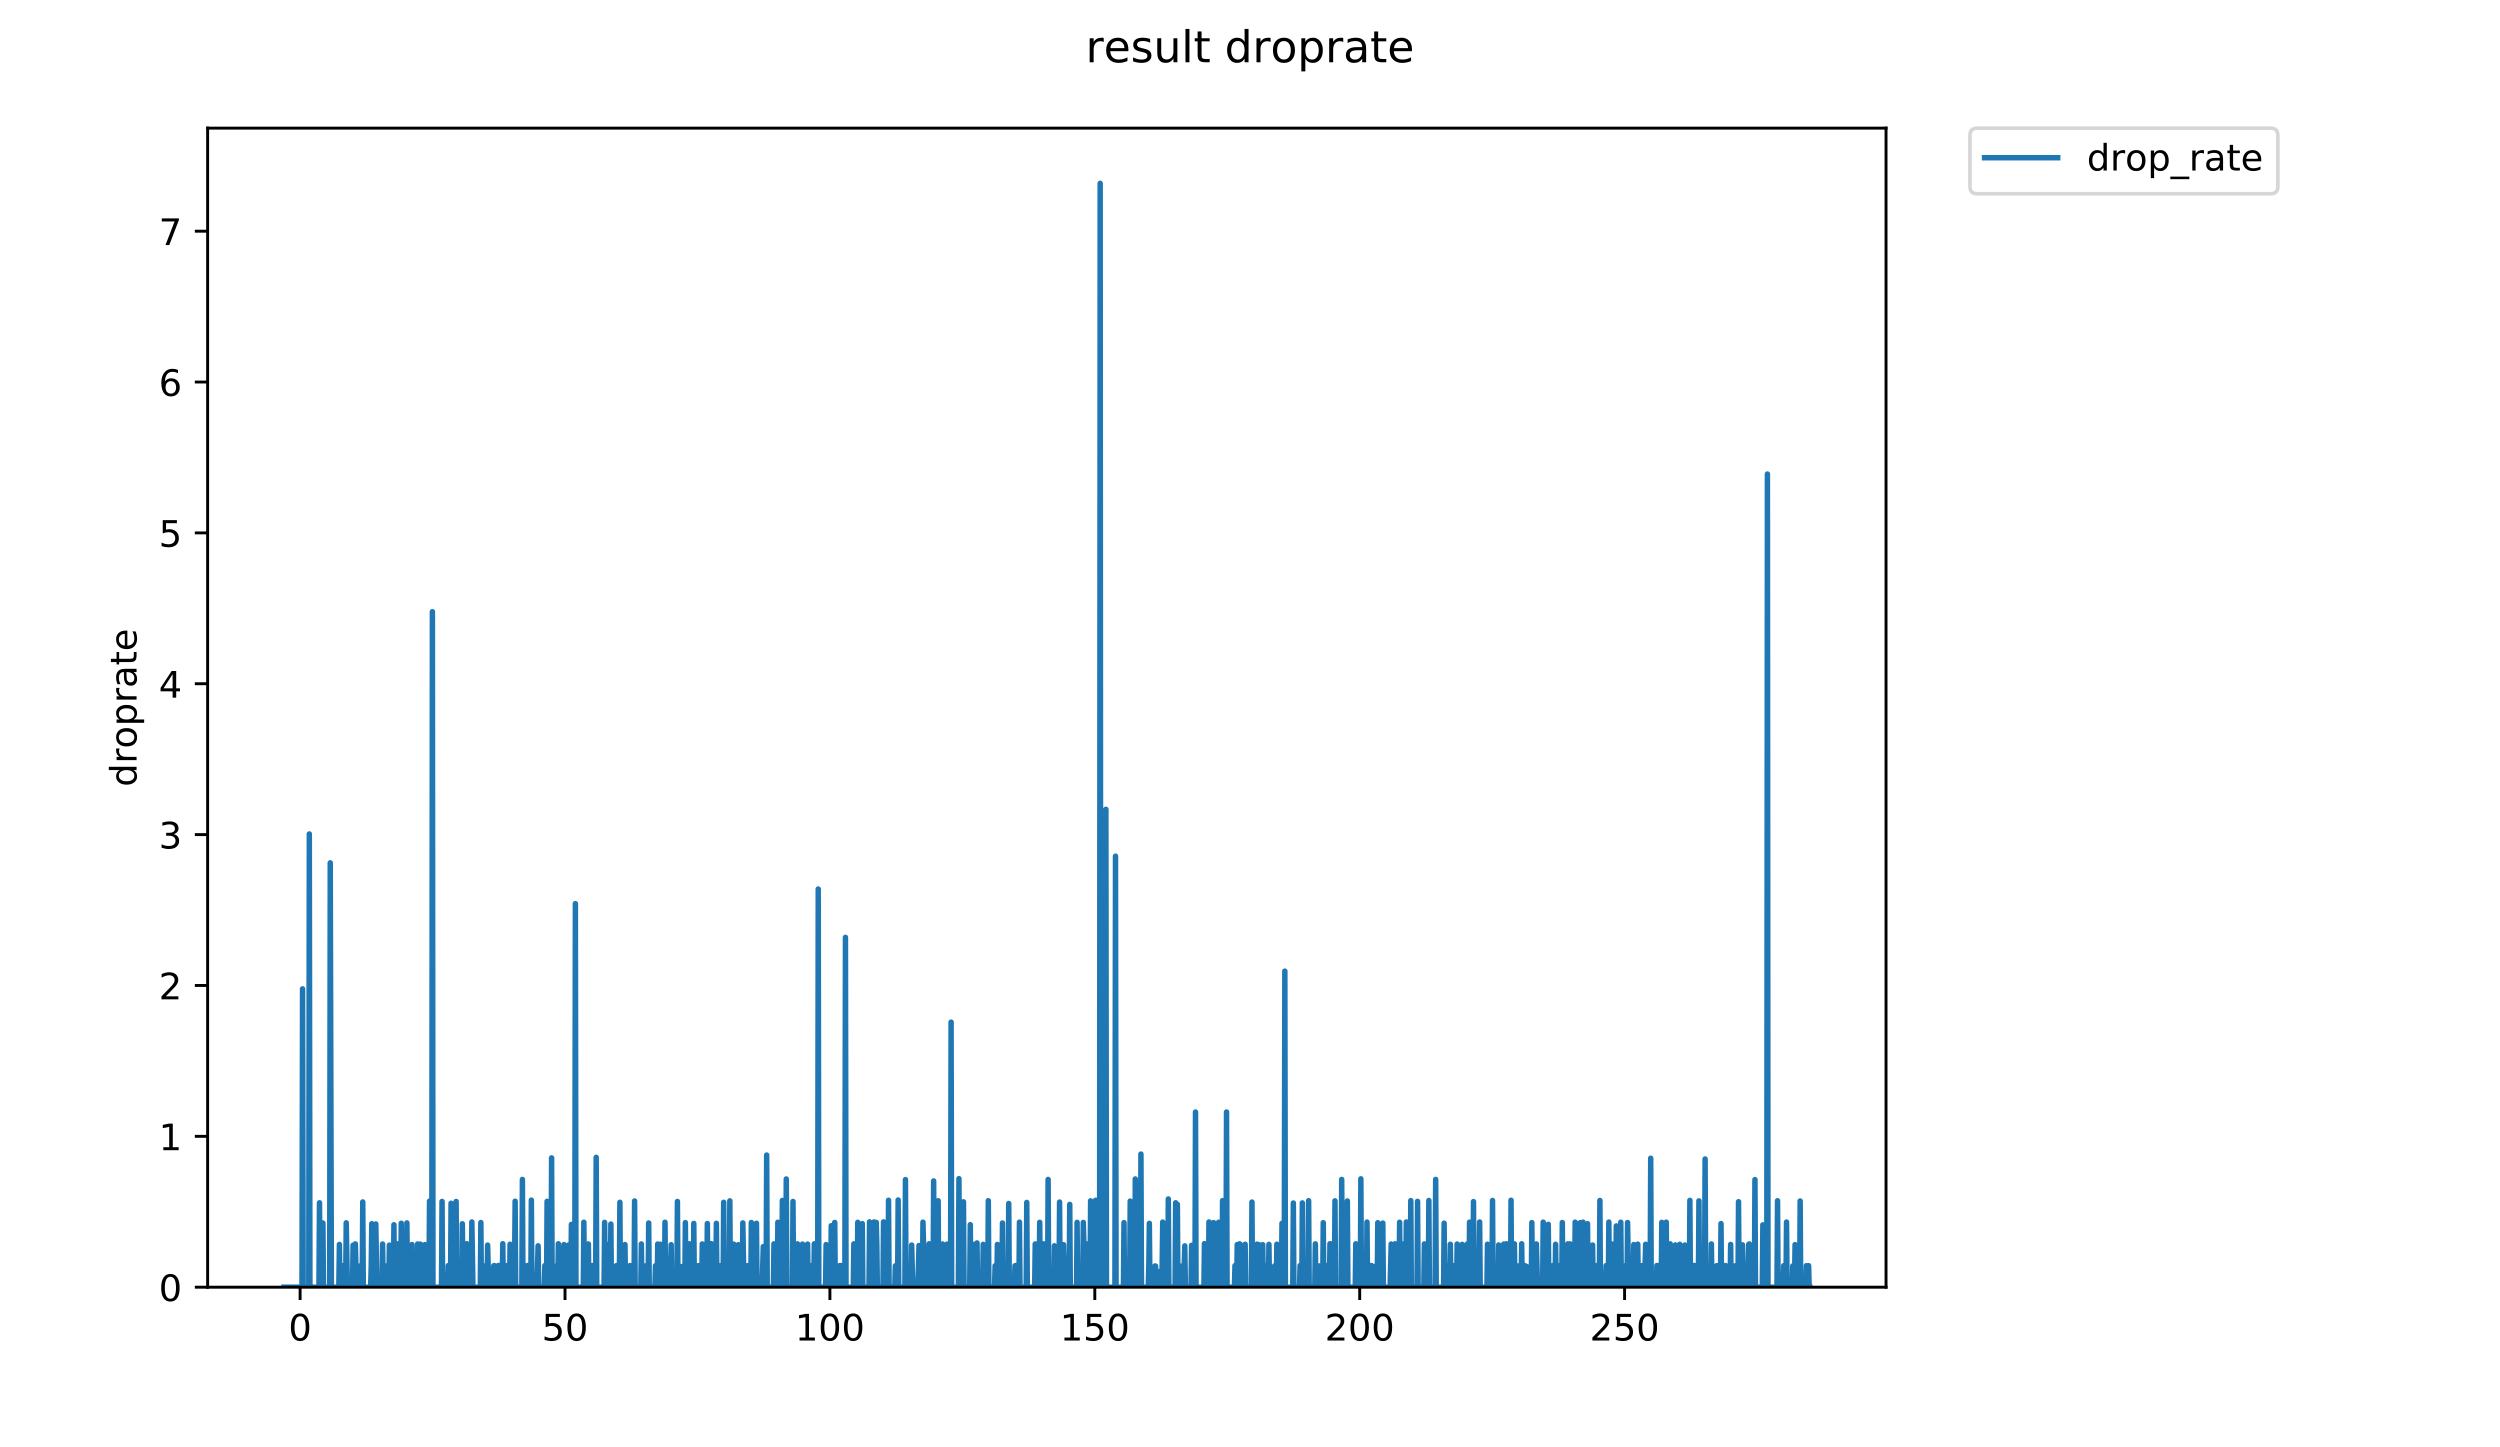 <?xml version="1.0" encoding="utf-8" standalone="no"?>
<!DOCTYPE svg PUBLIC "-//W3C//DTD SVG 1.1//EN"
  "http://www.w3.org/Graphics/SVG/1.1/DTD/svg11.dtd">
<!-- Created with matplotlib (https://matplotlib.org/) -->
<svg height="396pt" version="1.1" viewBox="0 0 684 396" width="684pt" xmlns="http://www.w3.org/2000/svg" xmlns:xlink="http://www.w3.org/1999/xlink">
 <defs>
  <style type="text/css">
*{stroke-linecap:butt;stroke-linejoin:round;}
  </style>
 </defs>
 <g id="figure_1">
  <g id="patch_1">
   <path d="M 0 396 
L 684 396 
L 684 0 
L 0 0 
z
" style="fill:#ffffff;"/>
  </g>
  <g id="axes_1">
   <g id="patch_2">
    <path d="M 56.807 352.174 
L 516.019 352.174 
L 516.019 35.062 
L 56.807 35.062 
z
" style="fill:#ffffff;"/>
   </g>
   <g id="matplotlib.axis_1">
    <g id="xtick_1">
     <g id="line2d_1">
      <defs>
       <path d="M 0 0 
L 0 3.5 
" id="m31ad77822e" style="stroke:#000000;stroke-width:0.8;"/>
      </defs>
      <g>
       <use style="stroke:#000000;stroke-width:0.8;" x="82.11" xlink:href="#m31ad77822e" y="352.174"/>
      </g>
     </g>
     <g id="text_1">
      <!-- 0 -->
      <defs>
       <path d="M 31.781 66.406 
Q 24.172 66.406 20.328 58.906 
Q 16.5 51.422 16.5 36.375 
Q 16.5 21.391 20.328 13.891 
Q 24.172 6.391 31.781 6.391 
Q 39.453 6.391 43.281 13.891 
Q 47.125 21.391 47.125 36.375 
Q 47.125 51.422 43.281 58.906 
Q 39.453 66.406 31.781 66.406 
z
M 31.781 74.219 
Q 44.047 74.219 50.516 64.516 
Q 56.984 54.828 56.984 36.375 
Q 56.984 17.969 50.516 8.266 
Q 44.047 -1.422 31.781 -1.422 
Q 19.531 -1.422 13.062 8.266 
Q 6.594 17.969 6.594 36.375 
Q 6.594 54.828 13.062 64.516 
Q 19.531 74.219 31.781 74.219 
z
" id="DejaVuSans-48"/>
      </defs>
      <g transform="translate(78.929 366.773)scale(0.1 -0.1)">
       <use xlink:href="#DejaVuSans-48"/>
      </g>
     </g>
    </g>
    <g id="xtick_2">
     <g id="line2d_2">
      <g>
       <use style="stroke:#000000;stroke-width:0.8;" x="154.586" xlink:href="#m31ad77822e" y="352.174"/>
      </g>
     </g>
     <g id="text_2">
      <!-- 50 -->
      <defs>
       <path d="M 10.797 72.906 
L 49.516 72.906 
L 49.516 64.594 
L 19.828 64.594 
L 19.828 46.734 
Q 21.969 47.469 24.109 47.828 
Q 26.266 48.188 28.422 48.188 
Q 40.625 48.188 47.75 41.5 
Q 54.891 34.812 54.891 23.391 
Q 54.891 11.625 47.562 5.094 
Q 40.234 -1.422 26.906 -1.422 
Q 22.312 -1.422 17.547 -0.641 
Q 12.797 0.141 7.719 1.703 
L 7.719 11.625 
Q 12.109 9.234 16.797 8.062 
Q 21.484 6.891 26.703 6.891 
Q 35.156 6.891 40.078 11.328 
Q 45.016 15.766 45.016 23.391 
Q 45.016 31 40.078 35.438 
Q 35.156 39.891 26.703 39.891 
Q 22.75 39.891 18.812 39.016 
Q 14.891 38.141 10.797 36.281 
z
" id="DejaVuSans-53"/>
      </defs>
      <g transform="translate(148.223 366.773)scale(0.1 -0.1)">
       <use xlink:href="#DejaVuSans-53"/>
       <use x="63.623" xlink:href="#DejaVuSans-48"/>
      </g>
     </g>
    </g>
    <g id="xtick_3">
     <g id="line2d_3">
      <g>
       <use style="stroke:#000000;stroke-width:0.8;" x="227.061" xlink:href="#m31ad77822e" y="352.174"/>
      </g>
     </g>
     <g id="text_3">
      <!-- 100 -->
      <defs>
       <path d="M 12.406 8.297 
L 28.516 8.297 
L 28.516 63.922 
L 10.984 60.406 
L 10.984 69.391 
L 28.422 72.906 
L 38.281 72.906 
L 38.281 8.297 
L 54.391 8.297 
L 54.391 0 
L 12.406 0 
z
" id="DejaVuSans-49"/>
      </defs>
      <g transform="translate(217.518 366.773)scale(0.1 -0.1)">
       <use xlink:href="#DejaVuSans-49"/>
       <use x="63.623" xlink:href="#DejaVuSans-48"/>
       <use x="127.246" xlink:href="#DejaVuSans-48"/>
      </g>
     </g>
    </g>
    <g id="xtick_4">
     <g id="line2d_4">
      <g>
       <use style="stroke:#000000;stroke-width:0.8;" x="299.537" xlink:href="#m31ad77822e" y="352.174"/>
      </g>
     </g>
     <g id="text_4">
      <!-- 150 -->
      <g transform="translate(289.993 366.773)scale(0.1 -0.1)">
       <use xlink:href="#DejaVuSans-49"/>
       <use x="63.623" xlink:href="#DejaVuSans-53"/>
       <use x="127.246" xlink:href="#DejaVuSans-48"/>
      </g>
     </g>
    </g>
    <g id="xtick_5">
     <g id="line2d_5">
      <g>
       <use style="stroke:#000000;stroke-width:0.8;" x="372.013" xlink:href="#m31ad77822e" y="352.174"/>
      </g>
     </g>
     <g id="text_5">
      <!-- 200 -->
      <defs>
       <path d="M 19.188 8.297 
L 53.609 8.297 
L 53.609 0 
L 7.328 0 
L 7.328 8.297 
Q 12.938 14.109 22.625 23.891 
Q 32.328 33.688 34.812 36.531 
Q 39.547 41.844 41.422 45.531 
Q 43.312 49.219 43.312 52.781 
Q 43.312 58.594 39.234 62.25 
Q 35.156 65.922 28.609 65.922 
Q 23.969 65.922 18.812 64.312 
Q 13.672 62.703 7.812 59.422 
L 7.812 69.391 
Q 13.766 71.781 18.938 73 
Q 24.125 74.219 28.422 74.219 
Q 39.75 74.219 46.484 68.547 
Q 53.219 62.891 53.219 53.422 
Q 53.219 48.922 51.531 44.891 
Q 49.859 40.875 45.406 35.406 
Q 44.188 33.984 37.641 27.219 
Q 31.109 20.453 19.188 8.297 
z
" id="DejaVuSans-50"/>
      </defs>
      <g transform="translate(362.469 366.773)scale(0.1 -0.1)">
       <use xlink:href="#DejaVuSans-50"/>
       <use x="63.623" xlink:href="#DejaVuSans-48"/>
       <use x="127.246" xlink:href="#DejaVuSans-48"/>
      </g>
     </g>
    </g>
    <g id="xtick_6">
     <g id="line2d_6">
      <g>
       <use style="stroke:#000000;stroke-width:0.8;" x="444.488" xlink:href="#m31ad77822e" y="352.174"/>
      </g>
     </g>
     <g id="text_6">
      <!-- 250 -->
      <g transform="translate(434.944 366.773)scale(0.1 -0.1)">
       <use xlink:href="#DejaVuSans-50"/>
       <use x="63.623" xlink:href="#DejaVuSans-53"/>
       <use x="127.246" xlink:href="#DejaVuSans-48"/>
      </g>
     </g>
    </g>
   </g>
   <g id="matplotlib.axis_2">
    <g id="ytick_1">
     <g id="line2d_7">
      <defs>
       <path d="M 0 0 
L -3.5 0 
" id="mb8b78d4546" style="stroke:#000000;stroke-width:0.8;"/>
      </defs>
      <g>
       <use style="stroke:#000000;stroke-width:0.8;" x="56.807" xlink:href="#mb8b78d4546" y="352.174"/>
      </g>
     </g>
     <g id="text_7">
      <!-- 0 -->
      <g transform="translate(43.445 355.973)scale(0.1 -0.1)">
       <use xlink:href="#DejaVuSans-48"/>
      </g>
     </g>
    </g>
    <g id="ytick_2">
     <g id="line2d_8">
      <g>
       <use style="stroke:#000000;stroke-width:0.8;" x="56.807" xlink:href="#mb8b78d4546" y="310.899"/>
      </g>
     </g>
     <g id="text_8">
      <!-- 1 -->
      <g transform="translate(43.445 314.699)scale(0.1 -0.1)">
       <use xlink:href="#DejaVuSans-49"/>
      </g>
     </g>
    </g>
    <g id="ytick_3">
     <g id="line2d_9">
      <g>
       <use style="stroke:#000000;stroke-width:0.8;" x="56.807" xlink:href="#mb8b78d4546" y="269.624"/>
      </g>
     </g>
     <g id="text_9">
      <!-- 2 -->
      <g transform="translate(43.445 273.424)scale(0.1 -0.1)">
       <use xlink:href="#DejaVuSans-50"/>
      </g>
     </g>
    </g>
    <g id="ytick_4">
     <g id="line2d_10">
      <g>
       <use style="stroke:#000000;stroke-width:0.8;" x="56.807" xlink:href="#mb8b78d4546" y="228.35"/>
      </g>
     </g>
     <g id="text_10">
      <!-- 3 -->
      <defs>
       <path d="M 40.578 39.312 
Q 47.656 37.797 51.625 33 
Q 55.609 28.219 55.609 21.188 
Q 55.609 10.406 48.188 4.484 
Q 40.766 -1.422 27.094 -1.422 
Q 22.516 -1.422 17.656 -0.516 
Q 12.797 0.391 7.625 2.203 
L 7.625 11.719 
Q 11.719 9.328 16.594 8.109 
Q 21.484 6.891 26.812 6.891 
Q 36.078 6.891 40.938 10.547 
Q 45.797 14.203 45.797 21.188 
Q 45.797 27.641 41.281 31.266 
Q 36.766 34.906 28.719 34.906 
L 20.219 34.906 
L 20.219 43.016 
L 29.109 43.016 
Q 36.375 43.016 40.234 45.922 
Q 44.094 48.828 44.094 54.297 
Q 44.094 59.906 40.109 62.906 
Q 36.141 65.922 28.719 65.922 
Q 24.656 65.922 20.016 65.031 
Q 15.375 64.156 9.812 62.312 
L 9.812 71.094 
Q 15.438 72.656 20.344 73.438 
Q 25.25 74.219 29.594 74.219 
Q 40.828 74.219 47.359 69.109 
Q 53.906 64.016 53.906 55.328 
Q 53.906 49.266 50.438 45.094 
Q 46.969 40.922 40.578 39.312 
z
" id="DejaVuSans-51"/>
      </defs>
      <g transform="translate(43.445 232.149)scale(0.1 -0.1)">
       <use xlink:href="#DejaVuSans-51"/>
      </g>
     </g>
    </g>
    <g id="ytick_5">
     <g id="line2d_11">
      <g>
       <use style="stroke:#000000;stroke-width:0.8;" x="56.807" xlink:href="#mb8b78d4546" y="187.075"/>
      </g>
     </g>
     <g id="text_11">
      <!-- 4 -->
      <defs>
       <path d="M 37.797 64.312 
L 12.891 25.391 
L 37.797 25.391 
z
M 35.203 72.906 
L 47.609 72.906 
L 47.609 25.391 
L 58.016 25.391 
L 58.016 17.188 
L 47.609 17.188 
L 47.609 0 
L 37.797 0 
L 37.797 17.188 
L 4.891 17.188 
L 4.891 26.703 
z
" id="DejaVuSans-52"/>
      </defs>
      <g transform="translate(43.445 190.874)scale(0.1 -0.1)">
       <use xlink:href="#DejaVuSans-52"/>
      </g>
     </g>
    </g>
    <g id="ytick_6">
     <g id="line2d_12">
      <g>
       <use style="stroke:#000000;stroke-width:0.8;" x="56.807" xlink:href="#mb8b78d4546" y="145.8"/>
      </g>
     </g>
     <g id="text_12">
      <!-- 5 -->
      <g transform="translate(43.445 149.599)scale(0.1 -0.1)">
       <use xlink:href="#DejaVuSans-53"/>
      </g>
     </g>
    </g>
    <g id="ytick_7">
     <g id="line2d_13">
      <g>
       <use style="stroke:#000000;stroke-width:0.8;" x="56.807" xlink:href="#mb8b78d4546" y="104.525"/>
      </g>
     </g>
     <g id="text_13">
      <!-- 6 -->
      <defs>
       <path d="M 33.016 40.375 
Q 26.375 40.375 22.484 35.828 
Q 18.609 31.297 18.609 23.391 
Q 18.609 15.531 22.484 10.953 
Q 26.375 6.391 33.016 6.391 
Q 39.656 6.391 43.531 10.953 
Q 47.406 15.531 47.406 23.391 
Q 47.406 31.297 43.531 35.828 
Q 39.656 40.375 33.016 40.375 
z
M 52.594 71.297 
L 52.594 62.312 
Q 48.875 64.062 45.094 64.984 
Q 41.312 65.922 37.594 65.922 
Q 27.828 65.922 22.672 59.328 
Q 17.531 52.734 16.797 39.406 
Q 19.672 43.656 24.016 45.922 
Q 28.375 48.188 33.594 48.188 
Q 44.578 48.188 50.953 41.516 
Q 57.328 34.859 57.328 23.391 
Q 57.328 12.156 50.688 5.359 
Q 44.047 -1.422 33.016 -1.422 
Q 20.359 -1.422 13.672 8.266 
Q 6.984 17.969 6.984 36.375 
Q 6.984 53.656 15.188 63.938 
Q 23.391 74.219 37.203 74.219 
Q 40.922 74.219 44.703 73.484 
Q 48.484 72.75 52.594 71.297 
z
" id="DejaVuSans-54"/>
      </defs>
      <g transform="translate(43.445 108.324)scale(0.1 -0.1)">
       <use xlink:href="#DejaVuSans-54"/>
      </g>
     </g>
    </g>
    <g id="ytick_8">
     <g id="line2d_14">
      <g>
       <use style="stroke:#000000;stroke-width:0.8;" x="56.807" xlink:href="#mb8b78d4546" y="63.25"/>
      </g>
     </g>
     <g id="text_14">
      <!-- 7 -->
      <defs>
       <path d="M 8.203 72.906 
L 55.078 72.906 
L 55.078 68.703 
L 28.609 0 
L 18.312 0 
L 43.219 64.594 
L 8.203 64.594 
z
" id="DejaVuSans-55"/>
      </defs>
      <g transform="translate(43.445 67.049)scale(0.1 -0.1)">
       <use xlink:href="#DejaVuSans-55"/>
      </g>
     </g>
    </g>
    <g id="text_15">
     <!-- droprate -->
     <defs>
      <path d="M 45.406 46.391 
L 45.406 75.984 
L 54.391 75.984 
L 54.391 0 
L 45.406 0 
L 45.406 8.203 
Q 42.578 3.328 38.25 0.953 
Q 33.938 -1.422 27.875 -1.422 
Q 17.969 -1.422 11.734 6.484 
Q 5.516 14.406 5.516 27.297 
Q 5.516 40.188 11.734 48.094 
Q 17.969 56 27.875 56 
Q 33.938 56 38.25 53.625 
Q 42.578 51.266 45.406 46.391 
z
M 14.797 27.297 
Q 14.797 17.391 18.875 11.75 
Q 22.953 6.109 30.078 6.109 
Q 37.203 6.109 41.297 11.75 
Q 45.406 17.391 45.406 27.297 
Q 45.406 37.203 41.297 42.844 
Q 37.203 48.484 30.078 48.484 
Q 22.953 48.484 18.875 42.844 
Q 14.797 37.203 14.797 27.297 
z
" id="DejaVuSans-100"/>
      <path d="M 41.109 46.297 
Q 39.594 47.172 37.812 47.578 
Q 36.031 48 33.891 48 
Q 26.266 48 22.188 43.047 
Q 18.109 38.094 18.109 28.812 
L 18.109 0 
L 9.078 0 
L 9.078 54.688 
L 18.109 54.688 
L 18.109 46.188 
Q 20.953 51.172 25.484 53.578 
Q 30.031 56 36.531 56 
Q 37.453 56 38.578 55.875 
Q 39.703 55.766 41.062 55.516 
z
" id="DejaVuSans-114"/>
      <path d="M 30.609 48.391 
Q 23.391 48.391 19.188 42.75 
Q 14.984 37.109 14.984 27.297 
Q 14.984 17.484 19.156 11.844 
Q 23.344 6.203 30.609 6.203 
Q 37.797 6.203 41.984 11.859 
Q 46.188 17.531 46.188 27.297 
Q 46.188 37.016 41.984 42.703 
Q 37.797 48.391 30.609 48.391 
z
M 30.609 56 
Q 42.328 56 49.016 48.375 
Q 55.719 40.766 55.719 27.297 
Q 55.719 13.875 49.016 6.219 
Q 42.328 -1.422 30.609 -1.422 
Q 18.844 -1.422 12.172 6.219 
Q 5.516 13.875 5.516 27.297 
Q 5.516 40.766 12.172 48.375 
Q 18.844 56 30.609 56 
z
" id="DejaVuSans-111"/>
      <path d="M 18.109 8.203 
L 18.109 -20.797 
L 9.078 -20.797 
L 9.078 54.688 
L 18.109 54.688 
L 18.109 46.391 
Q 20.953 51.266 25.266 53.625 
Q 29.594 56 35.594 56 
Q 45.562 56 51.781 48.094 
Q 58.016 40.188 58.016 27.297 
Q 58.016 14.406 51.781 6.484 
Q 45.562 -1.422 35.594 -1.422 
Q 29.594 -1.422 25.266 0.953 
Q 20.953 3.328 18.109 8.203 
z
M 48.688 27.297 
Q 48.688 37.203 44.609 42.844 
Q 40.531 48.484 33.406 48.484 
Q 26.266 48.484 22.188 42.844 
Q 18.109 37.203 18.109 27.297 
Q 18.109 17.391 22.188 11.75 
Q 26.266 6.109 33.406 6.109 
Q 40.531 6.109 44.609 11.75 
Q 48.688 17.391 48.688 27.297 
z
" id="DejaVuSans-112"/>
      <path d="M 34.281 27.484 
Q 23.391 27.484 19.188 25 
Q 14.984 22.516 14.984 16.5 
Q 14.984 11.719 18.141 8.906 
Q 21.297 6.109 26.703 6.109 
Q 34.188 6.109 38.703 11.406 
Q 43.219 16.703 43.219 25.484 
L 43.219 27.484 
z
M 52.203 31.203 
L 52.203 0 
L 43.219 0 
L 43.219 8.297 
Q 40.141 3.328 35.547 0.953 
Q 30.953 -1.422 24.312 -1.422 
Q 15.922 -1.422 10.953 3.297 
Q 6 8.016 6 15.922 
Q 6 25.141 12.172 29.828 
Q 18.359 34.516 30.609 34.516 
L 43.219 34.516 
L 43.219 35.406 
Q 43.219 41.609 39.141 45 
Q 35.062 48.391 27.688 48.391 
Q 23 48.391 18.547 47.266 
Q 14.109 46.141 10.016 43.891 
L 10.016 52.203 
Q 14.938 54.109 19.578 55.047 
Q 24.219 56 28.609 56 
Q 40.484 56 46.344 49.844 
Q 52.203 43.703 52.203 31.203 
z
" id="DejaVuSans-97"/>
      <path d="M 18.312 70.219 
L 18.312 54.688 
L 36.812 54.688 
L 36.812 47.703 
L 18.312 47.703 
L 18.312 18.016 
Q 18.312 11.328 20.141 9.422 
Q 21.969 7.516 27.594 7.516 
L 36.812 7.516 
L 36.812 0 
L 27.594 0 
Q 17.188 0 13.234 3.875 
Q 9.281 7.766 9.281 18.016 
L 9.281 47.703 
L 2.688 47.703 
L 2.688 54.688 
L 9.281 54.688 
L 9.281 70.219 
z
" id="DejaVuSans-116"/>
      <path d="M 56.203 29.594 
L 56.203 25.203 
L 14.891 25.203 
Q 15.484 15.922 20.484 11.062 
Q 25.484 6.203 34.422 6.203 
Q 39.594 6.203 44.453 7.469 
Q 49.312 8.734 54.109 11.281 
L 54.109 2.781 
Q 49.266 0.734 44.188 -0.344 
Q 39.109 -1.422 33.891 -1.422 
Q 20.797 -1.422 13.156 6.188 
Q 5.516 13.812 5.516 26.812 
Q 5.516 40.234 12.766 48.109 
Q 20.016 56 32.328 56 
Q 43.359 56 49.781 48.891 
Q 56.203 41.797 56.203 29.594 
z
M 47.219 32.234 
Q 47.125 39.594 43.094 43.984 
Q 39.062 48.391 32.422 48.391 
Q 24.906 48.391 20.391 44.141 
Q 15.875 39.891 15.188 32.172 
z
" id="DejaVuSans-101"/>
     </defs>
     <g transform="translate(37.365 215.236)rotate(-90)scale(0.1 -0.1)">
      <use xlink:href="#DejaVuSans-100"/>
      <use x="63.477" xlink:href="#DejaVuSans-114"/>
      <use x="104.559" xlink:href="#DejaVuSans-111"/>
      <use x="165.74" xlink:href="#DejaVuSans-112"/>
      <use x="229.217" xlink:href="#DejaVuSans-114"/>
      <use x="270.33" xlink:href="#DejaVuSans-97"/>
      <use x="331.609" xlink:href="#DejaVuSans-116"/>
      <use x="370.818" xlink:href="#DejaVuSans-101"/>
     </g>
    </g>
   </g>
   <g id="line2d_15">
    <path clip-path="url(#pcd09fbe33a)" d="M 77.68 352.174 
L 82.624 352.174 
L 82.779 270.557 
L 82.936 352.174 
L 84.479 352.174 
L 84.632 228.172 
L 84.792 352.174 
L 87.257 352.174 
L 87.414 329.083 
L 87.568 352.174 
L 88.039 352.174 
L 88.194 334.585 
L 88.348 334.635 
L 88.503 352.174 
L 90.2 352.174 
L 90.356 236.071 
L 90.671 352.174 
L 92.702 352.174 
L 92.857 340.482 
L 93.014 352.174 
L 93.791 352.174 
L 93.945 346.286 
L 94.103 352.174 
L 94.575 352.174 
L 94.73 334.56 
L 95.04 352.174 
L 96.446 352.174 
L 96.604 340.677 
L 96.757 352.174 
L 97.069 352.174 
L 97.222 340.331 
L 97.533 352.174 
L 98.317 352.174 
L 98.477 346.512 
L 98.631 346.295 
L 98.784 352.174 
L 99.092 352.174 
L 99.248 328.855 
L 99.401 352.174 
L 101.409 352.174 
L 101.565 346.344 
L 101.721 334.807 
L 101.876 352.174 
L 102.659 352.174 
L 102.816 334.88 
L 103.124 352.174 
L 104.521 352.174 
L 104.674 340.364 
L 104.827 352.174 
L 105.605 352.174 
L 105.76 346.344 
L 105.915 346.32 
L 106.068 352.174 
L 106.378 352.174 
L 106.534 340.661 
L 106.692 352.174 
L 107.618 352.174 
L 107.777 335.095 
L 107.932 352.174 
L 108.547 352.174 
L 108.7 340.314 
L 108.854 352.174 
L 109.627 352.174 
L 109.782 334.685 
L 109.936 352.174 
L 111.17 352.174 
L 111.325 334.585 
L 111.478 352.174 
L 112.559 352.174 
L 112.715 340.515 
L 112.87 352.174 
L 114.115 352.174 
L 114.268 340.348 
L 114.42 352.174 
L 114.882 352.174 
L 115.037 340.398 
L 115.343 352.174 
L 116.121 352.174 
L 116.276 340.531 
L 116.43 352.174 
L 117.363 352.174 
L 117.517 328.622 
L 117.673 352.174 
L 118.145 352.174 
L 118.301 167.361 
L 118.458 352.174 
L 120.789 352.174 
L 120.944 328.723 
L 121.098 352.174 
L 122.487 352.174 
L 122.641 346.278 
L 122.794 352.174 
L 123.255 352.174 
L 123.413 329.212 
L 123.566 352.174 
L 124.642 352.174 
L 124.797 328.723 
L 124.951 352.174 
L 126.339 352.174 
L 126.496 334.832 
L 126.649 352.174 
L 127.566 352.174 
L 127.719 340.279 
L 127.871 352.174 
L 128.943 352.174 
L 129.096 334.332 
L 129.401 352.174 
L 131.41 352.174 
L 131.563 334.485 
L 131.716 352.174 
L 132.639 352.174 
L 132.793 346.336 
L 132.946 352.174 
L 133.255 352.174 
L 133.412 340.661 
L 133.72 352.174 
L 134.944 352.174 
L 135.098 346.295 
L 135.251 346.261 
L 135.408 352.174 
L 136.182 352.174 
L 136.335 346.244 
L 136.487 346.244 
L 136.64 352.174 
L 137.407 352.174 
L 137.559 340.279 
L 137.713 352.174 
L 138.637 352.174 
L 138.79 346.252 
L 138.946 352.174 
L 139.408 352.174 
L 139.562 340.415 
L 139.715 352.174 
L 140.634 352.174 
L 140.787 346.235 
L 140.941 328.656 
L 141.094 352.174 
L 142.775 352.174 
L 142.929 322.692 
L 143.082 352.174 
L 144.006 352.174 
L 144.161 346.336 
L 144.313 346.244 
L 144.466 352.174 
L 145.227 352.174 
L 145.379 328.35 
L 145.531 352.174 
L 146.909 352.174 
L 147.228 340.85 
L 147.38 352.174 
L 148.917 352.174 
L 149.07 346.269 
L 149.223 352.174 
L 149.531 352.174 
L 149.686 328.689 
L 149.838 352.174 
L 150.762 352.174 
L 150.916 316.796 
L 151.069 352.174 
L 152.147 352.174 
L 152.302 346.32 
L 152.457 352.174 
L 152.61 352.174 
L 152.763 340.297 
L 153.074 352.174 
L 153.993 352.174 
L 154.305 340.515 
L 154.461 352.174 
L 155.392 352.174 
L 155.549 340.645 
L 155.705 352.174 
L 156.174 352.174 
L 156.332 335 
L 156.486 352.174 
L 157.264 352.174 
L 157.422 247.238 
L 157.58 352.174 
L 159.59 352.174 
L 159.743 334.409 
L 159.896 352.174 
L 160.82 352.174 
L 160.973 340.348 
L 161.127 352.174 
L 162.048 352.174 
L 162.201 346.244 
L 162.355 352.174 
L 162.964 352.174 
L 163.117 316.643 
L 163.27 352.174 
L 165.272 352.174 
L 165.425 334.434 
L 165.577 352.174 
L 166.359 352.174 
L 166.513 340.482 
L 166.668 352.174 
L 166.975 352.174 
L 167.133 334.904 
L 167.288 352.174 
L 168.522 352.174 
L 168.675 346.261 
L 168.829 346.278 
L 168.982 352.174 
L 169.445 352.174 
L 169.601 328.953 
L 169.754 352.174 
L 170.837 352.174 
L 170.993 340.515 
L 171.148 352.174 
L 172.077 352.174 
L 172.233 346.344 
L 172.385 346.261 
L 172.538 352.174 
L 173.47 352.174 
L 173.624 328.589 
L 173.779 352.174 
L 175.323 352.174 
L 175.476 340.348 
L 175.629 352.174 
L 176.557 352.174 
L 176.711 346.32 
L 176.864 352.174 
L 177.327 352.174 
L 177.482 334.61 
L 177.635 352.174 
L 179.179 352.174 
L 179.332 346.303 
L 179.488 352.174 
L 179.8 352.174 
L 179.954 340.364 
L 180.107 352.174 
L 180.567 352.174 
L 180.721 340.432 
L 180.873 352.174 
L 181.792 352.174 
L 181.945 334.409 
L 182.098 352.174 
L 183.322 352.174 
L 183.63 340.547 
L 183.784 352.174 
L 185.185 352.174 
L 185.34 328.723 
L 185.494 352.174 
L 186.264 352.174 
L 186.426 346.536 
L 186.582 352.174 
L 187.361 352.174 
L 187.515 334.51 
L 187.67 352.174 
L 188.435 352.174 
L 188.588 340.297 
L 188.74 352.174 
L 189.666 352.174 
L 189.822 334.734 
L 189.978 352.174 
L 190.91 352.174 
L 191.064 346.278 
L 191.218 346.286 
L 191.372 352.174 
L 191.987 352.174 
L 192.14 340.348 
L 192.451 352.174 
L 193.37 352.174 
L 193.526 334.759 
L 193.686 352.174 
L 194.448 352.174 
L 194.6 340.262 
L 194.758 352.174 
L 195.844 352.174 
L 195.999 334.709 
L 196.153 352.174 
L 197.077 352.174 
L 197.23 346.261 
L 197.383 352.174 
L 197.841 352.174 
L 197.998 328.953 
L 198.151 352.174 
L 199.53 352.174 
L 199.683 328.555 
L 199.838 352.174 
L 200.604 352.174 
L 200.758 340.398 
L 200.917 340.741 
L 201.075 352.174 
L 201.846 352.174 
L 202.002 340.547 
L 202.308 352.174 
L 203.084 352.174 
L 203.238 334.585 
L 203.545 352.174 
L 204.322 352.174 
L 204.476 346.295 
L 204.63 352.174 
L 205.413 352.174 
L 205.566 334.485 
L 205.721 352.174 
L 206.187 352.174 
L 206.342 340.498 
L 206.497 352.174 
L 206.809 352.174 
L 206.964 334.685 
L 207.12 352.174 
L 208.512 352.174 
L 208.836 341.079 
L 208.989 352.174 
L 209.607 352.174 
L 209.759 316.021 
L 209.912 352.174 
L 211.6 352.174 
L 211.753 340.314 
L 211.905 352.174 
L 212.673 352.174 
L 212.826 334.409 
L 212.979 352.174 
L 213.895 352.174 
L 214.048 328.453 
L 214.2 352.174 
L 214.97 352.174 
L 215.123 322.565 
L 215.275 352.174 
L 216.808 352.174 
L 216.963 328.723 
L 217.117 352.174 
L 218.032 352.174 
L 218.185 340.314 
L 218.339 352.174 
L 219.415 352.174 
L 219.568 340.381 
L 219.883 352.174 
L 220.799 352.174 
L 220.953 340.381 
L 221.108 352.174 
L 222.025 352.174 
L 222.177 346.227 
L 222.332 352.174 
L 222.639 352.174 
L 222.792 340.314 
L 222.944 352.174 
L 223.716 352.174 
L 223.869 243.238 
L 224.022 352.174 
L 225.872 352.174 
L 226.027 340.515 
L 226.18 352.174 
L 227.265 352.174 
L 227.427 335.35 
L 227.588 352.174 
L 228.231 352.174 
L 228.384 334.46 
L 228.543 352.174 
L 229.629 352.174 
L 229.782 346.252 
L 229.937 352.174 
L 230.09 352.174 
L 230.243 346.244 
L 230.396 352.174 
L 231.006 352.174 
L 231.161 346.303 
L 231.315 256.464 
L 231.47 352.174 
L 233.456 352.174 
L 233.608 340.314 
L 233.761 352.174 
L 234.534 352.174 
L 234.687 334.434 
L 234.995 352.174 
L 235.765 352.174 
L 235.921 334.783 
L 236.074 352.174 
L 237.756 352.174 
L 237.908 334.306 
L 238.06 352.174 
L 238.974 352.174 
L 239.126 334.332 
L 239.281 352.174 
L 239.585 352.174 
L 239.739 334.46 
L 239.891 340.297 
L 240.045 352.174 
L 241.581 352.174 
L 241.733 334.306 
L 241.885 352.174 
L 242.95 352.174 
L 243.102 328.385 
L 243.255 352.174 
L 244.808 352.174 
L 244.964 346.336 
L 245.119 346.328 
L 245.273 352.174 
L 245.581 352.174 
L 245.736 328.316 
L 245.89 352.174 
L 247.576 352.174 
L 247.73 322.734 
L 247.883 352.174 
L 249.271 352.174 
L 249.428 340.645 
L 249.733 352.174 
L 251.129 352.174 
L 251.441 340.772 
L 251.602 352.174 
L 252.369 352.174 
L 252.521 334.383 
L 252.674 340.297 
L 252.827 352.174 
L 254.051 352.174 
L 254.204 340.297 
L 254.357 352.174 
L 255.289 352.174 
L 255.444 323.107 
L 255.6 352.174 
L 256.524 352.174 
L 256.677 328.521 
L 256.83 352.174 
L 257.748 352.174 
L 257.902 340.364 
L 258.058 352.174 
L 258.988 352.174 
L 259.141 340.381 
L 259.302 352.174 
L 260.067 352.174 
L 260.22 279.656 
L 260.376 352.174 
L 262.212 352.174 
L 262.365 322.48 
L 262.517 352.174 
L 263.293 352.174 
L 263.45 346.393 
L 263.605 328.822 
L 263.763 352.174 
L 265.31 352.174 
L 265.47 335.071 
L 265.625 352.174 
L 266.548 352.174 
L 266.702 340.432 
L 266.855 352.174 
L 267.159 352.174 
L 267.312 340.07 
L 267.464 352.174 
L 268.852 352.174 
L 269.006 340.465 
L 269.16 352.174 
L 270.249 352.174 
L 270.401 328.521 
L 270.555 352.174 
L 272.11 352.174 
L 272.264 346.32 
L 272.42 352.174 
L 272.727 352.174 
L 272.883 340.482 
L 273.037 352.174 
L 273.345 352.174 
L 273.5 346.328 
L 273.653 352.174 
L 274.123 352.174 
L 274.278 334.61 
L 274.434 352.174 
L 275.833 352.174 
L 275.992 329.275 
L 276.147 352.174 
L 277.547 352.174 
L 277.701 346.32 
L 277.854 346.252 
L 278.008 352.174 
L 278.769 352.174 
L 278.922 334.383 
L 279.075 352.174 
L 280.763 352.174 
L 280.919 328.986 
L 281.072 352.174 
L 283.083 352.174 
L 283.237 340.348 
L 283.39 352.174 
L 283.699 352.174 
L 283.852 340.331 
L 284.006 352.174 
L 284.312 352.174 
L 284.465 334.434 
L 284.619 352.174 
L 285.386 352.174 
L 285.539 340.314 
L 285.691 352.174 
L 286.612 352.174 
L 286.765 322.692 
L 286.924 352.174 
L 288.323 352.174 
L 288.483 340.85 
L 288.643 352.174 
L 289.743 352.174 
L 289.898 328.888 
L 290.051 352.174 
L 290.823 352.174 
L 290.979 340.547 
L 291.286 352.174 
L 292.52 352.174 
L 292.681 329.527 
L 292.837 352.174 
L 294.539 352.174 
L 294.691 334.434 
L 294.844 352.174 
L 296.238 352.174 
L 296.391 334.46 
L 296.544 340.105 
L 296.697 352.174 
L 297.308 352.174 
L 297.461 340.348 
L 297.614 352.174 
L 298.238 352.174 
L 298.391 328.555 
L 298.547 352.174 
L 299.624 352.174 
L 299.777 328.385 
L 299.93 352.174 
L 300.7 352.174 
L 300.853 346.269 
L 301.007 50.163 
L 301.163 352.174 
L 302.416 352.174 
L 302.571 221.439 
L 302.725 352.174 
L 305.042 352.174 
L 305.199 234.246 
L 305.354 352.174 
L 307.369 352.174 
L 307.523 334.51 
L 307.676 352.174 
L 309.071 352.174 
L 309.225 328.622 
L 309.379 352.174 
L 310.463 352.174 
L 310.616 322.565 
L 310.769 352.174 
L 312.007 352.174 
L 312.159 315.755 
L 312.312 352.174 
L 314.154 352.174 
L 314.31 346.353 
L 314.465 334.709 
L 314.621 352.174 
L 315.851 352.174 
L 316.008 346.369 
L 316.164 346.393 
L 316.319 352.174 
L 317.205 352.174 
L 317.357 347.859 
L 317.509 352.174 
L 317.814 352.174 
L 317.966 346.227 
L 318.119 334.358 
L 318.271 352.174 
L 319.493 352.174 
L 319.646 328.037 
L 319.802 352.174 
L 321.498 352.174 
L 321.655 329.083 
L 321.811 352.174 
L 321.965 352.174 
L 322.125 329.527 
L 322.284 352.174 
L 323.215 352.174 
L 323.371 346.377 
L 323.527 352.174 
L 323.839 352.174 
L 324.155 340.866 
L 324.316 352.174 
L 325.859 352.174 
L 326.017 340.709 
L 326.169 352.174 
L 326.934 352.174 
L 327.088 304.25 
L 327.241 352.174 
L 329.386 352.174 
L 329.538 340.262 
L 329.69 352.174 
L 329.846 352.174 
L 330.002 346.401 
L 330.156 352.174 
L 330.617 352.174 
L 330.769 334.332 
L 331.079 352.174 
L 331.857 352.174 
L 332.011 334.51 
L 332.166 334.61 
L 332.319 352.174 
L 333.258 352.174 
L 333.41 334.409 
L 333.568 352.174 
L 334.343 352.174 
L 334.495 328.487 
L 334.649 352.174 
L 335.422 352.174 
L 335.576 304.25 
L 335.73 352.174 
L 337.734 352.174 
L 337.888 346.278 
L 338.041 352.174 
L 338.347 352.174 
L 338.503 340.515 
L 338.657 352.174 
L 338.968 352.174 
L 339.121 340.314 
L 339.275 340.381 
L 339.427 352.174 
L 340.365 352.174 
L 340.673 340.432 
L 340.829 352.174 
L 342.379 352.174 
L 342.534 328.888 
L 342.689 352.174 
L 343.773 352.174 
L 343.926 340.398 
L 344.08 352.174 
L 344.234 352.174 
L 344.39 340.515 
L 344.544 352.174 
L 345.321 352.174 
L 345.477 340.547 
L 345.63 352.174 
L 346.249 352.174 
L 346.404 346.336 
L 346.563 346.449 
L 346.716 352.174 
L 347.024 352.174 
L 347.179 340.465 
L 347.335 352.174 
L 348.576 352.174 
L 348.732 346.353 
L 348.886 352.174 
L 349.194 352.174 
L 349.348 340.415 
L 349.504 352.174 
L 350.595 352.174 
L 350.75 334.709 
L 350.906 352.174 
L 351.369 352.174 
L 351.53 265.705 
L 351.685 352.174 
L 353.7 352.174 
L 353.858 329.148 
L 354.011 352.174 
L 355.552 352.174 
L 355.705 346.261 
L 355.858 352.174 
L 356.167 352.174 
L 356.324 329.116 
L 356.482 352.174 
L 357.887 352.174 
L 358.04 328.521 
L 358.193 352.174 
L 359.725 352.174 
L 359.878 340.314 
L 360.031 352.174 
L 360.807 352.174 
L 360.962 346.361 
L 361.117 352.174 
L 361.888 352.174 
L 362.042 334.535 
L 362.195 352.174 
L 362.957 352.174 
L 363.11 346.227 
L 363.263 352.174 
L 363.722 352.174 
L 363.875 340.297 
L 364.027 340.279 
L 364.179 352.174 
L 365.094 352.174 
L 365.248 328.555 
L 365.401 352.174 
L 366.936 352.174 
L 367.09 322.692 
L 367.246 352.174 
L 368.017 352.174 
L 368.17 340.331 
L 368.324 352.174 
L 368.477 352.174 
L 368.631 328.589 
L 368.787 352.174 
L 370.793 352.174 
L 370.946 340.297 
L 371.1 352.174 
L 372.177 352.174 
L 372.329 322.523 
L 372.482 352.174 
L 373.856 352.174 
L 374.009 334.358 
L 374.162 352.174 
L 374.932 352.174 
L 375.086 346.286 
L 375.238 346.252 
L 375.39 352.174 
L 376.173 352.174 
L 376.331 346.449 
L 376.489 352.174 
L 376.805 352.174 
L 376.959 334.535 
L 377.111 352.174 
L 378.03 352.174 
L 378.183 346.235 
L 378.338 334.635 
L 378.491 352.174 
L 380.326 352.174 
L 380.631 340.364 
L 380.785 352.174 
L 381.396 352.174 
L 381.701 340.297 
L 381.854 352.174 
L 382.777 352.174 
L 382.931 334.409 
L 383.084 352.174 
L 384.006 352.174 
L 384.158 340.297 
L 384.311 352.174 
L 384.615 352.174 
L 384.768 334.332 
L 384.92 352.174 
L 385.226 352.174 
L 385.379 340.279 
L 385.532 352.174 
L 385.838 352.174 
L 385.991 328.487 
L 386.143 352.174 
L 387.689 352.174 
L 387.843 328.689 
L 388.001 352.174 
L 389.558 352.174 
L 389.711 340.331 
L 389.864 352.174 
L 390.782 352.174 
L 390.934 328.453 
L 391.087 352.174 
L 392.648 352.174 
L 392.801 322.692 
L 392.955 352.174 
L 394.96 352.174 
L 395.115 334.66 
L 395.269 352.174 
L 396.042 352.174 
L 396.194 346.244 
L 396.351 352.174 
L 396.657 352.174 
L 396.811 340.432 
L 396.964 352.174 
L 397.756 352.174 
L 397.91 346.286 
L 398.063 352.174 
L 398.524 352.174 
L 398.677 340.364 
L 398.83 352.174 
L 399.904 352.174 
L 400.059 340.465 
L 400.215 352.174 
L 401.3 352.174 
L 401.454 340.348 
L 401.607 352.174 
L 401.913 352.174 
L 402.066 334.383 
L 402.219 352.174 
L 402.989 352.174 
L 403.144 328.756 
L 403.298 352.174 
L 404.528 352.174 
L 404.68 346.235 
L 404.832 334.332 
L 404.985 352.174 
L 406.823 352.174 
L 406.977 340.415 
L 407.131 352.174 
L 408.203 352.174 
L 408.355 328.453 
L 408.508 352.174 
L 409.887 352.174 
L 410.044 340.613 
L 410.202 352.174 
L 411.278 352.174 
L 411.432 340.364 
L 411.584 352.174 
L 412.041 352.174 
L 412.194 340.297 
L 412.346 352.174 
L 413.267 352.174 
L 413.419 328.385 
L 413.571 352.174 
L 414.182 352.174 
L 414.334 340.314 
L 414.488 352.174 
L 415.261 352.174 
L 415.417 346.353 
L 415.57 352.174 
L 416.182 352.174 
L 416.334 340.297 
L 416.486 352.174 
L 416.944 352.174 
L 417.097 346.227 
L 417.249 352.174 
L 417.401 352.174 
L 417.561 346.449 
L 417.721 346.536 
L 417.875 352.174 
L 418.956 352.174 
L 419.11 334.51 
L 419.265 352.174 
L 420.198 352.174 
L 420.351 340.348 
L 420.657 352.174 
L 422.062 352.174 
L 422.214 334.383 
L 422.367 352.174 
L 423.447 352.174 
L 423.605 334.976 
L 423.763 352.174 
L 424.695 352.174 
L 424.847 346.261 
L 424.999 352.174 
L 425.457 352.174 
L 425.611 340.432 
L 425.764 352.174 
L 426.679 352.174 
L 426.831 346.227 
L 426.983 352.174 
L 427.29 352.174 
L 427.444 334.485 
L 427.596 352.174 
L 428.815 352.174 
L 428.968 340.314 
L 429.122 352.174 
L 429.427 352.174 
L 429.58 340.314 
L 429.733 352.174 
L 430.812 352.174 
L 430.964 334.383 
L 431.271 352.174 
L 432.194 352.174 
L 432.348 334.535 
L 432.656 352.174 
L 432.965 352.174 
L 433.118 334.383 
L 433.271 352.174 
L 434.188 352.174 
L 434.345 334.807 
L 434.498 352.174 
L 435.575 352.174 
L 435.732 340.645 
L 435.886 352.174 
L 436.812 352.174 
L 436.965 346.244 
L 437.118 352.174 
L 437.578 352.174 
L 437.731 328.453 
L 437.884 352.174 
L 439.263 352.174 
L 439.417 346.278 
L 439.57 352.174 
L 440.028 352.174 
L 440.181 334.358 
L 440.334 352.174 
L 440.802 352.174 
L 440.954 340.331 
L 441.107 352.174 
L 442.057 352.174 
L 442.219 335.418 
L 442.373 352.174 
L 443.294 352.174 
L 443.446 334.409 
L 443.599 352.174 
L 444.536 352.174 
L 444.69 346.286 
L 444.843 352.174 
L 445.151 352.174 
L 445.304 334.485 
L 445.613 352.174 
L 446.852 352.174 
L 447.007 340.515 
L 447.318 352.174 
L 447.935 352.174 
L 448.089 340.398 
L 448.243 352.174 
L 449.013 352.174 
L 449.167 346.286 
L 449.321 352.174 
L 449.939 352.174 
L 450.247 340.432 
L 450.403 352.174 
L 451.479 352.174 
L 451.633 316.897 
L 451.787 352.174 
L 453.171 352.174 
L 453.324 346.244 
L 454.048 346.303 
L 454.2 352.174 
L 454.505 352.174 
L 454.658 334.434 
L 454.812 352.174 
L 455.731 352.174 
L 455.884 334.383 
L 456.037 352.174 
L 456.806 352.174 
L 456.959 340.314 
L 457.112 352.174 
L 458.191 352.174 
L 458.347 340.613 
L 458.502 352.174 
L 459.277 352.174 
L 459.587 340.448 
L 459.742 352.174 
L 460.814 352.174 
L 460.971 340.645 
L 461.277 352.174 
L 462.199 352.174 
L 462.351 328.419 
L 462.504 352.174 
L 463.277 352.174 
L 463.429 346.252 
L 463.582 346.227 
L 463.734 352.174 
L 464.673 352.174 
L 464.826 328.555 
L 464.979 352.174 
L 466.362 352.174 
L 466.517 317.096 
L 466.677 352.174 
L 468.079 352.174 
L 468.232 340.348 
L 468.393 352.174 
L 469.477 352.174 
L 469.632 346.32 
L 469.785 346.278 
L 469.94 352.174 
L 470.714 352.174 
L 470.869 334.783 
L 471.025 352.174 
L 471.811 352.174 
L 471.967 346.393 
L 472.12 346.252 
L 472.273 352.174 
L 473.349 352.174 
L 473.504 340.482 
L 473.657 352.174 
L 474.581 352.174 
L 474.735 346.336 
L 474.893 352.174 
L 475.508 352.174 
L 475.662 328.789 
L 475.815 352.174 
L 476.593 352.174 
L 476.75 340.596 
L 477.06 352.174 
L 478.304 352.174 
L 478.458 340.448 
L 478.611 340.331 
L 478.765 352.174 
L 479.997 352.174 
L 480.151 322.734 
L 480.305 352.174 
L 482.159 352.174 
L 482.319 335.118 
L 482.473 352.174 
L 483.398 352.174 
L 483.566 129.7 
L 483.723 352.174 
L 486.18 352.174 
L 486.333 328.521 
L 486.487 352.174 
L 487.873 352.174 
L 488.027 346.295 
L 488.18 352.174 
L 488.64 352.174 
L 488.792 334.358 
L 488.946 352.174 
L 490.351 352.174 
L 490.506 346.353 
L 490.662 352.174 
L 490.971 352.174 
L 491.127 340.531 
L 491.283 352.174 
L 492.371 352.174 
L 492.524 328.589 
L 492.678 352.174 
L 494.07 352.174 
L 494.224 346.286 
L 494.378 352.174 
L 494.685 352.174 
L 494.839 346.286 
L 494.992 352.174 
L 495.146 352.174 
L 495.146 352.174 
" style="fill:none;stroke:#1f77b4;stroke-linecap:square;stroke-width:1.5;"/>
   </g>
   <g id="patch_3">
    <path d="M 56.807 352.174 
L 56.807 35.062 
" style="fill:none;stroke:#000000;stroke-linecap:square;stroke-linejoin:miter;stroke-width:0.8;"/>
   </g>
   <g id="patch_4">
    <path d="M 516.019 352.174 
L 516.019 35.062 
" style="fill:none;stroke:#000000;stroke-linecap:square;stroke-linejoin:miter;stroke-width:0.8;"/>
   </g>
   <g id="patch_5">
    <path d="M 56.807 352.174 
L 516.019 352.174 
" style="fill:none;stroke:#000000;stroke-linecap:square;stroke-linejoin:miter;stroke-width:0.8;"/>
   </g>
   <g id="patch_6">
    <path d="M 56.807 35.062 
L 516.019 35.062 
" style="fill:none;stroke:#000000;stroke-linecap:square;stroke-linejoin:miter;stroke-width:0.8;"/>
   </g>
   <g id="legend_1">
    <g id="patch_7">
     <path d="M 540.98 53.019 
L 621.216 53.019 
Q 623.216 53.019 623.216 51.019 
L 623.216 37.062 
Q 623.216 35.062 621.216 35.062 
L 540.98 35.062 
Q 538.98 35.062 538.98 37.062 
L 538.98 51.019 
Q 538.98 53.019 540.98 53.019 
z
" style="fill:#ffffff;opacity:0.8;stroke:#cccccc;stroke-linejoin:miter;"/>
    </g>
    <g id="line2d_16">
     <path d="M 542.98 43.161 
L 562.98 43.161 
" style="fill:none;stroke:#1f77b4;stroke-linecap:square;stroke-width:1.5;"/>
    </g>
    <g id="line2d_17"/>
    <g id="text_16">
     <!-- drop_rate -->
     <defs>
      <path d="M 50.984 -16.609 
L 50.984 -23.578 
L -0.984 -23.578 
L -0.984 -16.609 
z
" id="DejaVuSans-95"/>
     </defs>
     <g transform="translate(570.98 46.661)scale(0.1 -0.1)">
      <use xlink:href="#DejaVuSans-100"/>
      <use x="63.477" xlink:href="#DejaVuSans-114"/>
      <use x="104.559" xlink:href="#DejaVuSans-111"/>
      <use x="165.74" xlink:href="#DejaVuSans-112"/>
      <use x="229.217" xlink:href="#DejaVuSans-95"/>
      <use x="279.217" xlink:href="#DejaVuSans-114"/>
      <use x="320.33" xlink:href="#DejaVuSans-97"/>
      <use x="381.609" xlink:href="#DejaVuSans-116"/>
      <use x="420.818" xlink:href="#DejaVuSans-101"/>
     </g>
    </g>
   </g>
  </g>
  <g id="text_17">
   <!-- result droprate -->
   <defs>
    <path d="M 44.281 53.078 
L 44.281 44.578 
Q 40.484 46.531 36.375 47.5 
Q 32.281 48.484 27.875 48.484 
Q 21.188 48.484 17.844 46.438 
Q 14.5 44.391 14.5 40.281 
Q 14.5 37.156 16.891 35.375 
Q 19.281 33.594 26.516 31.984 
L 29.594 31.297 
Q 39.156 29.25 43.188 25.516 
Q 47.219 21.781 47.219 15.094 
Q 47.219 7.469 41.188 3.016 
Q 35.156 -1.422 24.609 -1.422 
Q 20.219 -1.422 15.453 -0.562 
Q 10.688 0.297 5.422 2 
L 5.422 11.281 
Q 10.406 8.688 15.234 7.391 
Q 20.062 6.109 24.812 6.109 
Q 31.156 6.109 34.562 8.281 
Q 37.984 10.453 37.984 14.406 
Q 37.984 18.062 35.516 20.016 
Q 33.062 21.969 24.703 23.781 
L 21.578 24.516 
Q 13.234 26.266 9.516 29.906 
Q 5.812 33.547 5.812 39.891 
Q 5.812 47.609 11.281 51.797 
Q 16.75 56 26.812 56 
Q 31.781 56 36.172 55.266 
Q 40.578 54.547 44.281 53.078 
z
" id="DejaVuSans-115"/>
    <path d="M 8.5 21.578 
L 8.5 54.688 
L 17.484 54.688 
L 17.484 21.922 
Q 17.484 14.156 20.5 10.266 
Q 23.531 6.391 29.594 6.391 
Q 36.859 6.391 41.078 11.031 
Q 45.312 15.672 45.312 23.688 
L 45.312 54.688 
L 54.297 54.688 
L 54.297 0 
L 45.312 0 
L 45.312 8.406 
Q 42.047 3.422 37.719 1 
Q 33.406 -1.422 27.688 -1.422 
Q 18.266 -1.422 13.375 4.438 
Q 8.5 10.297 8.5 21.578 
z
M 31.109 56 
z
" id="DejaVuSans-117"/>
    <path d="M 9.422 75.984 
L 18.406 75.984 
L 18.406 0 
L 9.422 0 
z
" id="DejaVuSans-108"/>
    <path id="DejaVuSans-32"/>
   </defs>
   <g transform="translate(297.048 17.038)scale(0.12 -0.12)">
    <use xlink:href="#DejaVuSans-114"/>
    <use x="41.082" xlink:href="#DejaVuSans-101"/>
    <use x="102.605" xlink:href="#DejaVuSans-115"/>
    <use x="154.705" xlink:href="#DejaVuSans-117"/>
    <use x="218.084" xlink:href="#DejaVuSans-108"/>
    <use x="245.867" xlink:href="#DejaVuSans-116"/>
    <use x="285.076" xlink:href="#DejaVuSans-32"/>
    <use x="316.863" xlink:href="#DejaVuSans-100"/>
    <use x="380.34" xlink:href="#DejaVuSans-114"/>
    <use x="421.422" xlink:href="#DejaVuSans-111"/>
    <use x="482.604" xlink:href="#DejaVuSans-112"/>
    <use x="546.08" xlink:href="#DejaVuSans-114"/>
    <use x="587.193" xlink:href="#DejaVuSans-97"/>
    <use x="648.473" xlink:href="#DejaVuSans-116"/>
    <use x="687.682" xlink:href="#DejaVuSans-101"/>
   </g>
  </g>
 </g>
 <defs>
  <clipPath id="pcd09fbe33a">
   <rect height="317.112" width="459.212" x="56.807" y="35.062"/>
  </clipPath>
 </defs>
</svg>
